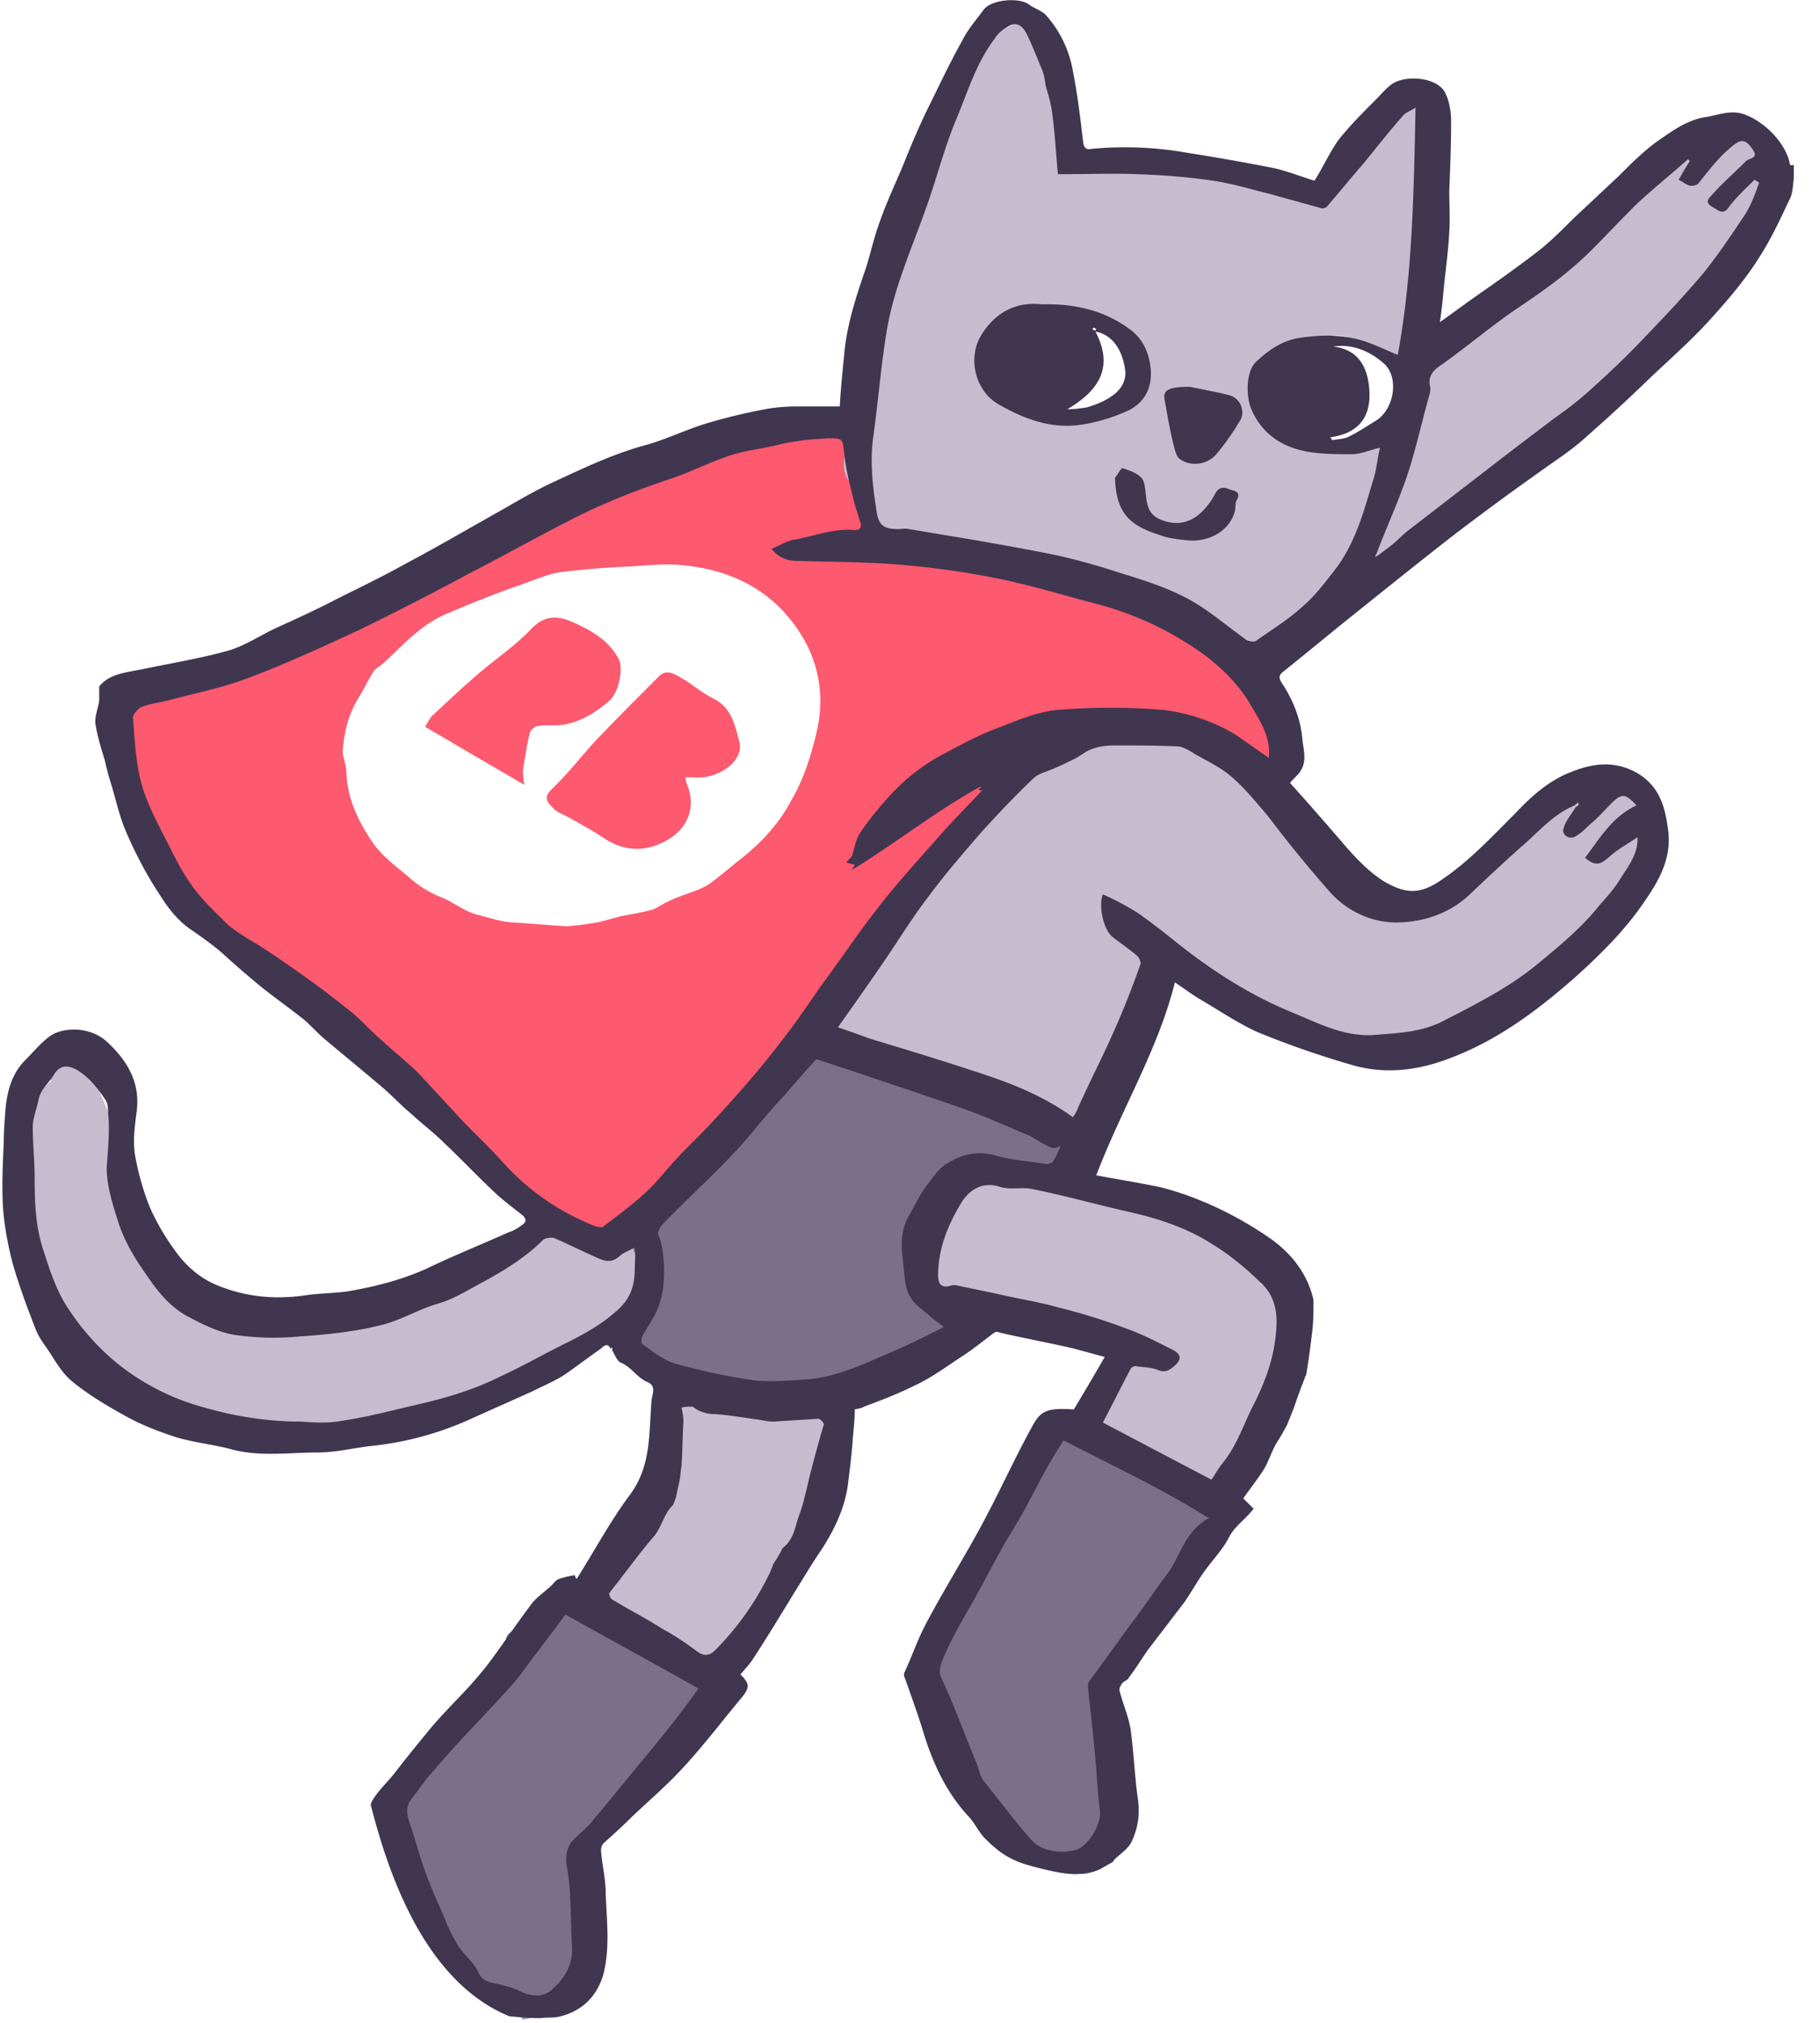 <svg height="70" viewBox="0 0 63 70" width="63" xmlns="http://www.w3.org/2000/svg"><g fill="none"><path d="m44.204 25.019c0-.292-.065-.584-.357-.81-.259-.195-.518-.422-.778-.649-.226-.162-.453-.291-.68-.454-.292-.226-.68-.356-.875-.712-.097-.195-.389-.292-.583-.422-.325-.194-.584-.453-1.005-.55-.421-.098-.778-.357-1.167-.552l-1.75-.777c-.291-.13-.583-.26-.875-.227-.291.032-.55.032-.842-.065-.648-.195-1.297-.292-1.977-.421-.421-.098-.843-.162-1.232-.227l-.194-.065c-.324-.065-.616-.13-.94-.162l-.68-.097c-.033 0-.065.032-.098.032.033-.032.033-.065.065-.097l.097-.583c-.162-.065-.356-.13-.486-.26-.097-.065-.162-.259-.13-.356.163-.39-.032-.68-.259-.908-.259-.291-.227-.615-.194-.94.032-.486.065-.94.097-1.425-.486.064-.972.162-1.458.227-.94.13-1.912.259-2.852.388-.292.033-.583.065-.875.13-.648.162-1.296.26-1.912.519-.519.194-.94.583-1.426.842-1.296.68-2.56 1.394-3.889 2.042-1.199.583-2.43 1.102-3.63 1.653-.94.42-1.814.94-2.754 1.36 0 .033-.033.033-.065.066l-.486.388c0 .065-.033.162-.13.195-.162.065-.324.162-.486.227-1.167.745-2.528 1.199-3.889 1.458-.259.065-.421-.227-.324-.421l-1.36.389c.031.259.064.615.129.94.194.972.324 1.911.583 2.851.227.778.551 1.523.907 2.236.325.681.681 1.362 1.362 1.686.032.13 0 .291.064.324.162.13.39.227.551.356.098.097.162.26.292.324.324.13.616.292.907.519.357.324.778.583 1.2.842.291.195.486.519.842.648.357.13.616.487.875.778.421.486.907.843 1.394 1.264.162.13.259.292.388.486l.13-.259 1.037 1.134c-.032-.097-.032-.162-.065-.259.162.194.292.389.454.519.55.453 1.167.842 1.718 1.296.388.356.745.778 1.069 1.166l1.361 1.653c.195.162.389.292.713.227.13-.032.324.227.486.357.357-.13.713-.713 1.134-.162.195-.098.357-.195.519-.292.389-.389.81-.778 1.2-1.167.518-.486 1.1-.972 1.555-1.523.291-.324.486-.778.648-1.167.194-.486.518-.81 1.004-1.004.13-.065.227-.13.357-.195.324-.486.616-1.004.94-1.49.389-.616.81-1.2 1.231-1.783.033-.032.097-.032.13-.065.291-.42.583-.842.875-1.231.291-.389.616-.778.907-1.167.39-.453.746-.94 1.134-1.393l1.75-2.042c.292-.324.681-.583.875-.94.227-.453.551-.68 1.038-.745.064 0 .162-.097.162-.162 0-.39.356-.584.486-.908.064-.13.356-.162.518-.194s.324 0 .486 0c0-.032 0-.097.033-.097.324 0 .518-.324.875-.324.227 0 .389-.162.648-.195.454-.032.583.227.778.486.615.162 1.264.292 1.847.486.454.162.875.39 1.296.584.097.065.227.13.324.162.422-.065.81-.097 1.232-.162 0-.357.032-.746 0-1.134zm-15.945.356c-.194.81-.453 1.62-.875 2.333-.389.746-.972 1.394-1.653 1.945-.42.324-.81.68-1.231.972-.389.227-.843.324-1.264.519-.227.097-.421.226-.616.324-.356.097-.713.162-1.07.226-.29.065-.582.162-.874.227-.195.033-.421.065-.648.098-.13 0-.292.032-.422.032-.615-.032-1.263-.097-1.88-.13-.42-.032-.777-.162-1.166-.259-.454-.097-.875-.454-1.296-.616a3.735 3.735 0 0 1 -1.134-.713c-.422-.356-.875-.68-1.2-1.134-.518-.745-.907-1.555-.94-2.463 0-.227-.096-.454-.129-.68.033-.681.195-1.33.551-1.912.194-.292.324-.616.519-.908.097-.13.291-.227.42-.356.649-.616 1.265-1.297 2.14-1.653a40.354 40.354 0 0 1 2.754-1.07c.357-.13.746-.291 1.135-.356a29.087 29.087 0 0 1 2.365-.195c.551-.032 1.135-.097 1.686-.064 1.393.097 2.657.55 3.63 1.555 1.133 1.2 1.587 2.658 1.198 4.278z" fill="#fd596f"/><path d="m60.829 4.99c-.065-.096-.26-.161-.422-.226-.259-.065-.55-.13-.81-.195-.324-.097-.55.162-.81.227a.604.604 0 0 0 -.389.292c-.13.194-.227.26-.454.194-.13-.032-.324-.032-.42.065-.228.13-.422.324-.617.519-.194.194-.324.453-.55.615-.616.422-.973 1.102-1.653 1.491-.357.195-.584.584-.875.843-.454.454-.94.907-1.426 1.36-.292.26-.616.455-.875.681-.551.454-1.07.908-1.62 1.362-.033-.033-.065-.033-.098-.065.033-.097.065-.162.065-.26 0-.226.26-.55-.13-.68-.324-.13-.389-.26-.356-.648.162-1.2.162-2.43.26-3.63.032-.227.032-.454.064-.713-.097-.875-.032-1.782-.097-2.69-.065-.064-.13-.097-.162-.097a12.03 12.03 0 0 0 -1.07.13c-.162.032-.356.097-.453.227-.39.453-.713.94-1.07 1.36-.324.39-.68.746-1.037 1.07-.065.065-.194.097-.26.065-.064-.032-.129-.032-.194-.065-.032.033-.097.033-.13.033-.032.097-.129.162-.259.162h-.064c-1.394-.195-2.755-.68-4.213-.584-.098 0-.13-.032-.195-.064a7.994 7.994 0 0 0 -1.523.064c-.194.033-.356-.032-.454-.227-.064-.13-.162-.259-.291-.291a2.114 2.114 0 0 0 -.778-.065c-.389.065-.486-.13-.551-.454-.227-1.166-.486-2.3-.713-3.467-.13-.713-.616-.713-1.167-.454-.162.065-.324.162-.486.194-.356.13-.713.227-1.07.357-.258.518-.55 1.037-.81 1.555-.129.39-.226.746-.291 1.135a5.225 5.225 0 0 1 -.292.94c-.162.42-.389.81-.486 1.263-.194.843-.518 1.653-.842 2.431-.195.454-.324.94-.454 1.426-.162.583-.26 1.199-.421 1.782-.098.39-.227.778-.324 1.167-.098.389-.162.778-.227 1.2l-.098 1.425c-.032.324-.064.648.195.94.227.26.421.55.26.907-.033.097.032.292.129.357.13.13.324.162.486.259.26.097.518.227.778.324l.032-.032v.032h-.032c.194.097.356.227.55.324l-.064.065c.097.065.194.097.291.162.065.032.13.032.195.065 0-.033-.032-.097-.032-.097.13-.098.259-.162.324-.227.453.13.875.259 1.328.389.13.032.292 0 .454.032.454.097.875.389 1.394.324.356-.032.745.13 1.101.195.227.032.519.162.68.064.26-.13.455-.032.65 0 .647.098 1.295.26 1.944.454.324.097.68.194.907.551.162.26.454.518.713.616.875.291 1.653.648 2.398 1.102.13 0 .26 0 .454-.033.162-.356.356-.778.518-1.167.227.13.519.26.81.39l.065-.065c.227-.13.422-.357.616-.519.227-.194.486-.389.713-.583.194-.324.356-.648.55-1.005.098-.162.195-.324.357-.421.098-.065.292.065.422.032.356-.097.68-.194 1.004-.356.098-.13.26-.227.39-.324.258-.195.485-.422.745-.616a6.942 6.942 0 0 1 1.685-1.037h.032c.26-.195.486-.421.746-.648.712-.648 1.393-1.329 2.106-2.01.389-.388.778-.81 1.167-1.199.55-.583 1.134-1.166 1.62-1.782a29.87 29.87 0 0 0 2.01-2.528c.518-.713 1.004-1.49 1.328-2.333.324-.583-.194-.908-.421-1.361zm-22.07 9.01c-.356.324-.907.55-1.523.55-.421-.031-.875-.161-1.231-.485-.324-.292-.713-.584-1.005-.908-.55-.583-.421-.875.065-1.36.583-.552 1.296-.94 2.171-.81h.097c.648.42 1.459.647 1.88 1.36.227.39-.032 1.232-.454 1.653zm7.908 1.426c-.648.032-1.232-.13-1.62-.648-.098-.13-.26-.227-.39-.357-.842-.68-.713-1.977.357-2.43.26-.097.486-.195.745-.292.584-.227 1.135 0 1.556.292.486.324.94.778 1.037 1.426 0 .032.032.064.032.097.033.713-.972 1.847-1.717 1.912zm-7.195 9.722c.616.162 1.264.292 1.847.486.454.162.875.39 1.297.584.097.064.227.13.324.162.389.389.778.777 1.134 1.166.486.519.94 1.07 1.361 1.62.551.649 1.07 1.362 1.653 2.01.13.13.356.194.55.227.293.097.617.097.908.227.195.097.324.064.519-.033.356-.227.745-.389 1.102-.583.194-.13.356-.357.55-.486a8.701 8.701 0 0 1 1.07-.584c.454-.226.81-.615 1.037-1.069.292-.55.616-1.005 1.167-1.329.389-.194.778-.389 1.102-.68.356-.292.583-.065.777.097.551.486 1.037 1.037 1.33 1.718.064.13.096.291.064.42-.065.325 0 .681-.292.973-.227.227-.356.583-.55.875-.163.292-.357.551-.552.81-.13.195-.259.39-.42.551a7.122 7.122 0 0 1 -.746.648c-.292.227-.616.454-.94.713-.357.26-.745.486-1.037.778-.454.421-1.07.421-1.588.68-.324.163-.648.39-.972.552-.39.194-.746.453-1.167.064-.032-.032-.13-.064-.194-.032-.26.097-.519.26-.81.324a2.246 2.246 0 0 1 -.649.097c-.616 0-1.231.033-1.782-.162-.551-.194-1.102-.389-1.653-.616-.616-.226-1.199-.486-1.782-.745-.422-.162-.713-.486-.973-.842-.259-.39-.615-.713-.907-1.07-.032-.032-.097-.032-.13-.032-.615 1.36-1.199 2.722-1.814 4.05-.292.681-.649 1.33-.973 2.01-.227.421-.324.421-.713.13-.162-.13-.291-.39-.583-.227-.032 0-.13-.098-.194-.13-.39-.26-.713-.55-1.264-.55-.616-.033-1.264-.228-1.718-.714-.032-.032-.097-.097-.162-.097-.324-.033-.616 0-.94-.033-.518-.064-1.037-.162-1.49-.486l-.13-.13-.292-.29c-.421-.228-.842-.487-1.264-.714-.097-.065-.194-.194-.194-.26a5.18 5.18 0 0 1 .162-.68c.065-.194.162-.356.227-.518.291-.422.583-.843.875-1.232.291-.389.616-.777.907-1.166.39-.454.746-.94 1.134-1.394l1.75-2.042c.292-.324.681-.583.875-.94.227-.453.551-.68 1.037-.745.065 0 .163-.097.163-.162 0-.389.356-.583.486-.907.064-.13.356-.162.518-.195.162-.032.324 0 .486 0 .292.098.551.195.843.26.162.032.389.097.518.064.486-.097.778-.291 1.102-.42z" fill="#c5bccf"/><path d="m29.912 36.231.292.292.13.13c0 .356.194.486.55.55.648.13 1.297.26 1.912.487.648.227 1.264.518 1.912.81.648.227 1.329.389 1.977.648.227.097.357.389.486.616.033.032-.032.162-.065.194-.13.162-.259.292-.42.454-.13.065-.26.194-.422.227-.519.097-.972-.097-1.426-.26-.13-.032-.389-.097-.454-.032-.291.292-.583.097-.875.065-.259-.13-.389.097-.583.194-.26.13-.324.325-.324.551-.065.162-.13.292-.195.454-.194.292-.356.551-.42.908-.033.097-.195.194-.195.291 0 .292-.39.486-.13.81l.778 1.167c.065.097.194.227.291.292.325.13.519.324.39.68v.292c-.033 0-.065 0-.065.032-.065 0-.162.033-.227.033-.227.13-.486.227-.713.389-.13.064-.195.194-.357.356-.356-.13-.778.033-1.134.292-.065.032-.097.13-.13.162a2.584 2.584 0 0 1 -.518.26c-.162.064-.324 0-.486.194-.13.162-.486.13-.746.162-.162 0-.291.032-.486.097-.259.13-.583.162-.907.097-.454-.065-.908 0-1.361-.032a28.51 28.51 0 0 1 -1.653-.162c-.583-.065-1.102-.357-1.685-.422a.273.273 0 0 1 -.227-.13 3.862 3.862 0 0 1 -.26-.648c-.032-.194-.097-.388.033-.615s.324-.486.097-.778c-.032-.065.065-.194.065-.26 0-.161-.065-.356-.097-.518.13-.227.032-.713-.162-.907-.097-.13-.227-.26-.26-.422-.064-.226-.064-.486-.097-.712.39-.39.81-.778 1.2-1.167.518-.486 1.101-.972 1.555-1.523.292-.324.486-.778.648-1.167.195-.486.519-.81 1.005-1.005.13-.064.227-.13.356-.194.065 0 .13.032.162.032.357-.194.68-.389 1.005-.615.292-.195.55-.422.94-.357.13.033.291.065.421.033.357-.098.616-.227.875-.325z" fill="#7b7089"/><path d="m21.81 42.454c.033.227.033.486.097.713.033.162.13.291.26.421.194.194.291.68.162.907-.746.94-1.653 1.686-2.787 2.172-.39.162-.68.453-1.07.648-.55.26-1.134.486-1.685.745-.583.227-1.134.519-1.75.713-.583.195-1.199.324-1.782.486h-.065c-.908.227-1.815.292-2.755.26-.162 0-.324 0-.486.064-.454.195-.875.13-1.296-.032-.097-.032-.195-.097-.26-.065-.712.357-1.231-.194-1.782-.454-.389-.162-.745-.388-1.134-.55-.616-.325-1.232-.616-1.847-.94-.065-.033-.162-.033-.227-.065-.162-.065-.357-.162-.162-.389.032-.032 0-.162-.065-.227-.097-.13-.26-.227-.357-.389-.194-.259-.356-.55-.518-.842-.26-.519-.519-1.037-.778-1.524-.065-.13-.162-.291-.227-.42-.097-.163-.162-.325.033-.52.097-.097.032-.388-.033-.55a76.174 76.174 0 0 0 -.745-2.56c-.065-.227.032-.325.194-.39.324-.097.357-.323.324-.55-.064-.68.162-1.264.713-1.718-.226-.194-.13-.389.098-.55.162-.098.291-.26.453-.357.227-.13.454-.227.584.097.227.55.486 1.07.713 1.62.194.454.42.908.518 1.394.227.81.421 1.653.324 2.528-.032.389 0 .777.454 1.07.486.356.81.874 1.199 1.328.194.227.324.453.519.648.032.032.064.097.097.097.713.13 1.393.324 2.106.389 1.134.065 2.269.097 3.403.065a6.465 6.465 0 0 0 1.75-.357c.81-.291 1.588-.615 2.333-1.037.357-.194.584-.615.94-.875.551-.389 1.134-.745 1.685-1.134.195.162.39.292.713.227.13-.032.324.227.486.356.357-.13.713-.713 1.135-.162a7.42 7.42 0 0 0 .518-.291z" fill="#c5bccf"/><path d="m17.921 69.579c-.55-.357-1.296-.519-1.685-1.102-.26-.389-.745-.68-.616-1.264.033-.065-.162-.194-.226-.292a9.387 9.387 0 0 1 -.616-.94c-.097-.13-.13-.291-.195-.42-.097-.195-.259-.39-.324-.584-.097-.227-.065-.421-.324-.616-.291-.194-.162-.616-.13-.972.033-.13.098-.26.098-.389.065-.519.356-.94.648-1.361.13-.195.227-.454.389-.648.26-.324.616-.616.745-1.005.195-.486.713-.81.778-1.361 0-.065.097-.13.162-.194.097-.13.13-.325.26-.422.194-.13.161-.55.583-.389.194.065.324-.259.13-.55-.13-.227-.13-.422.064-.584.097-.065.26-.097.357-.13.486-.226.94-.453 1.425-.648.162-.064.325-.13.487-.162.064.033.162.13.194.098.26-.163.389.032.583.162.551.388 1.07.81 1.62 1.166.552.324 1.167.551 1.783.81.033 0 .097-.032.13-.032.13.13.227.26.356.356.422.292.422.713.422 1.135 0 .097-.033.194-.065.356-.357.097-.746.26-1.135.26-.324 0-.356.194-.453.388-.162.292-.292.616-.422.908-.032.065-.13.097-.162.13-.162.615-.68 1.004-1.004 1.523-.357.55-.972.615-1.361 1.134.032.227.097.616.13.972.032.907.097 1.847.032 2.755-.033.453-.292.907-.486 1.36-.033.098-.195.13-.292.195a.708.708 0 0 1 .097.162h-1.134l-.357.357c-.064-.13-.13-.227-.194-.357a2.198 2.198 0 0 0 -.292.195zm23.074-15.232c-.162.292-.291.519-.42.778-.066.13-.13.227-.228.324-.194.26-.389.486-.68.648-.098.065-.098.26-.13.454-.421.518-.875 1.102-1.329 1.685-.227.162-.389.519-.259.843s.324.583.421.907c.13.389.195.778.227 1.2.033.777 0 1.587-.065 2.365-.064.68-.94 1.167-1.588.94-.486-.162-.972-.195-1.425-.39-.454-.161-.94-.29-1.232-.745-.065-.097-.324-.097-.389-.226a17.477 17.477 0 0 1 -1.07-1.62c-.161-.26-.259-.552-.356-.843-.097-.422-.13-.843-.194-1.297-.065-.583-.162-1.166-.227-1.782-.032-.26 0-.486.324-.583.097-.033.162-.227.227-.324.227-.357.454-.681.648-1.037.194-.325.421-.616.55-.94.26-.519.487-1.07.811-1.556.292-.421.454-.94.616-1.458.065-.26-.033-.551.162-.778.324-.389.616-.778.94-1.134.194-.227.583-.227.81 0 .389.453.972.616 1.49.875.649.291 1.297.616 1.945.907.454.227.94.357 1.2.81.064.162.096.39.032.519-.13.292-.325.518-.487.778-.13.194-.259.421-.388.615.032.033.064.098.064.065z" fill="#7b7089"/><path d="m43.62 44.43c.162-.097.26-.097.324-.161.227-.195.26-.422.033-.649-.13-.13-.292-.291-.486-.389a22.934 22.934 0 0 0 -2.01-.972 42.1 42.1 0 0 0 -2.787-1.166c-.68-.26-1.36-.454-2.074-.681-.13.065-.259.194-.42.227-.52.097-.973-.097-1.427-.26-.13-.032-.389-.097-.454-.032-.291.292-.583.097-.875.065-.064.097-.097.194-.194.26-.227.161-.486.323-.745.485-.065.162-.13.292-.195.454-.162.583-.162 1.2-.583 1.685l-.195.292.778 1.167c.065.097.195.226.292.291.324.13.518.324.389.68v.293c.227 0 .421.032.648 0 .324-.065.68-.292.972-.26.616.065 1.232.26 1.815.454.616.194 1.231.421 1.815.648.097.033.259.162.259.195-.032.097-.097.259-.194.291.032.065.032.097.032.195 0 .064-.032.097-.065.162.162.13.13.291.033.486-.065.162-.13.356-.26.454a.795.795 0 0 0 -.259.81c.357.162.713.324 1.037.486.032.032.13.065.13.13 0 .291.259.356.486.42.648.26 1.329.487 1.977.714-.033-.033-.033-.065-.065-.065l.097.097h.032c.292.227.649.13.875-.065.422-.324.908-.68 1.07-1.231.194-.616.454-1.232.616-1.88.162-.68.291-1.393.356-2.106.13-.616.097-1.232-.778-1.523zm-10.532 1.33s.032 0 0 0zm-4.278 3.402c-.097-.26-.583-.616-.842-.616-.875 0-1.75.162-2.625 0-.26-.065-.551 0-.81-.032-.292-.033-.616-.097-.908-.097-.065 0-.162.064-.194.097-.292.713-.584 1.426-.908 2.139-.324.778-.648 1.555-1.037 2.3-.162.325-.421.616-.648.876-.227.55-.421 1.134-.875 1.523 0 .065.032.13.032.194.065.033.162.13.195.098.26-.163.389.032.583.162.551.388 1.07.81 1.62 1.166.551.324 1.167.551 1.783.81.032 0 .097-.032.13-.032.259-.162.518-.292.777-.454.324-.194.486-.615.94-.615.033 0 .033-.065.065-.065.356-.292.518-.68.745-1.07.324-.615.713-1.199 1.005-1.847.324-.778.583-1.555.875-2.333.227-.746.356-1.459.097-2.204z" fill="#c5bccf"/><path d="m17.921 69.615c.1-.077.234-.192.3-.23.067.153.134.268.2.422-.1.039-.233.077-.333.077a1.182 1.182 0 0 0 -.167-.269z" fill="#9d95a7"/><path d="m32.796 46.1c.1 0 .25-.05.35-.05-.1 0-.25 0-.35.05zm-19.506 3.127h-.1z" fill="#c5bccf"/><path d="m33.088 45.76.05.05c0-.05-.05-.05-.05-.05z" fill="#7b7089"/><path d="m25.602 25.7c.13.712-.843 1.295-1.62 1.198h-.26c0 .097.033.162.065.26.292.712.065 1.425-.583 1.847-.81.518-1.62.486-2.398-.065-.39-.26-.778-.454-1.167-.68-.195-.098-.389-.163-.519-.325-.162-.162-.324-.324-.032-.616.583-.55 1.07-1.199 1.588-1.75.713-.745 1.426-1.458 2.139-2.17.26-.26.55-.066.778.064.388.227.745.55 1.166.745.584.324.68.908.843 1.491zm-7.454 1.457c-1.231-.713-2.333-1.36-3.435-2.009.097-.13.162-.324.292-.421.486-.454.972-.908 1.458-1.329.616-.55 1.329-1.004 1.912-1.62.454-.486.907-.486 1.426-.26.648.292 1.264.616 1.62 1.297.162.291 0 1.199-.356 1.458-.454.389-.972.713-1.588.81-.26.033-.551 0-.81.033-.13 0-.292.13-.324.227-.098.388-.162.81-.227 1.231-.033.162 0 .324.032.583z" fill="#fd596f"/><g fill="#41364f"><path d="m61.963 5.704c-.13-.746-.875-1.491-1.588-1.75-.486-.162-.907.032-1.329.097-.648.097-1.166.486-1.685.843-.486.356-.907.777-1.329 1.199l-1.555 1.457c-.357.356-.713.713-1.102 1.037-.616.486-1.296.972-1.944 1.426-.519.356-1.037.745-1.588 1.134.064-.421.097-.778.13-1.134.064-.648.161-1.329.194-1.977.032-.486 0-.972 0-1.426.032-.81.064-1.588.064-2.398 0-.357-.064-.745-.226-1.037-.292-.519-1.459-.616-1.912-.195-.162.13-.292.292-.454.454-.454.454-.908.908-1.296 1.394-.324.453-.551.972-.843 1.426-.519-.162-1.005-.357-1.49-.454a79.637 79.637 0 0 0 -2.95-.519 12.327 12.327 0 0 0 -3.273-.13c-.162.033-.26 0-.292-.226-.097-.81-.194-1.653-.356-2.463a3.887 3.887 0 0 0 -.909-1.911c-.162-.195-.453-.26-.648-.421-.389-.227-1.264-.13-1.523.194-.26.357-.55.68-.745 1.07-.454.81-.843 1.652-1.264 2.495-.292.616-.551 1.231-.81 1.88-.26.615-.551 1.231-.778 1.88-.194.518-.324 1.101-.486 1.62-.324.94-.648 1.912-.746 2.916-.064.648-.13 1.296-.162 1.88h-1.458c-.389 0-.778.032-1.134.097-.68.13-1.361.292-2.01.486-.745.227-1.458.583-2.203.778-1.037.292-2.01.745-2.982 1.199-.648.292-1.263.648-1.88 1.005-1.101.615-2.203 1.264-3.305 1.847-.81.454-1.62.842-2.463 1.264-.68.356-1.393.68-2.106 1.004-.551.26-1.07.616-1.653.778-.94.26-1.912.421-2.852.616-.616.13-1.231.162-1.588.616v.486c-.032.259-.162.55-.13.81.065.421.195.843.325 1.264.064.291.13.55.226.842.163.551.292 1.135.519 1.653.324.746.713 1.49 1.167 2.171.259.422.615.875 1.037 1.167.421.292.842.583 1.231.94.39.356.81.713 1.2 1.037.485.389 1.036.778 1.522 1.167.227.194.422.421.649.615.648.551 1.328 1.102 1.976 1.653.39.324.713.68 1.102 1.005.39.356.778.648 1.135 1.004.55.519 1.101 1.102 1.652 1.62.292.292.648.552.973.811.13.097.259.227.097.356-.162.13-.324.227-.519.292-.94.421-1.912.81-2.852 1.264-.875.389-1.782.616-2.722.778-.486.065-.972.065-1.426.13-1.07.161-2.106.064-3.11-.357-.617-.26-1.103-.713-1.46-1.232a8.13 8.13 0 0 1 -.842-1.458 9.212 9.212 0 0 1 -.518-1.847c-.065-.486 0-.972.064-1.458.13-.973-.291-1.718-.972-2.366-.615-.616-1.588-.551-2.009-.26-.324.227-.583.552-.875.843-.454.454-.616 1.037-.68 1.653-.033.421-.065.81-.065 1.231-.033.681-.065 1.394-.033 2.075.033.68.162 1.36.324 2.009.227.81.519 1.588.81 2.333.098.26.26.486.422.713.259.389.486.81.842 1.102.551.454 1.2.843 1.848 1.199.518.292 1.101.519 1.685.713.616.194 1.264.26 1.912.421 1.004.292 2.041.13 3.046.13.648 0 1.264-.162 1.88-.227a11.06 11.06 0 0 0 3.37-.907c.713-.324 1.458-.649 2.171-.973.39-.194.778-.356 1.135-.583.421-.292.842-.616 1.264-.907.064-.065.226-.227.324 0 .032 0 .032-.033.064-.033v.097c.098.163.162.357.292.422.389.162.551.518.94.68.292.13.162.39.13.616-.098 1.134 0 2.269-.746 3.273-.68.908-1.231 1.945-1.847 2.917a.246.246 0 0 1 -.065-.13 3.39 3.39 0 0 0 -.55.13c-.098.032-.163.13-.228.194-.259.26-.583.454-.777.746-.487.648-.94 1.328-1.426 1.977-.195.259-.422.518-.648.777-.422.454-.875.908-1.297 1.394-.453.55-.907 1.102-1.328 1.653-.26.324-.584.615-.778.972 0 .032-.033.065-.033.097.713 2.82 2.042 6.19 4.797 7.324.356.033.713.065 1.07.065.226-.032.485 0 .712-.065.745-.194 1.232-.68 1.458-1.393.26-.94.13-1.912.098-2.852 0-.519-.13-1.005-.162-1.491 0-.097.032-.194.097-.26.324-.29.648-.583.972-.907.616-.583 1.264-1.134 1.847-1.782.68-.745 1.297-1.556 1.945-2.333.291-.357.291-.486-.033-.81.13-.163.292-.325.422-.52.486-.744.94-1.49 1.393-2.235.324-.519.648-1.07 1.005-1.588.453-.713.81-1.458.907-2.301.065-.519.13-1.037.162-1.556.033-.324.065-.648.065-.972.13-.032.227-.032.324-.097.616-.227 1.2-.454 1.782-.745.551-.26 1.037-.616 1.524-.94.42-.26.81-.584 1.199-.875.032-.033.13-.033.194 0 .843.194 1.718.356 2.56.55l1.07.292a89.891 89.891 0 0 1 -1.07 1.815c-1.004-.065-1.166.065-1.49.68-.551 1.005-1.037 2.075-1.588 3.112-.649 1.231-1.394 2.398-2.042 3.63-.292.55-.486 1.134-.745 1.685-.033.064 0 .162.032.226.227.649.454 1.264.648 1.913.324 1.037.778 2.009 1.523 2.819.227.227.357.55.584.778.259.259.55.518.875.68.356.195.777.292 1.166.39.422.096.843.194 1.264.161.227 0 .454-.065.68-.162.163-.097.292-.162.454-.26 0-.031.033-.031.033-.064.194-.194.454-.356.583-.583.26-.519.324-1.037.227-1.62-.097-.746-.13-1.491-.227-2.237-.065-.486-.26-.907-.389-1.393-.032-.097.033-.195.097-.292.065-.065.195-.097.227-.194.227-.292.422-.616.648-.94l1.264-1.653c.227-.324.422-.68.649-1.005.291-.42.648-.777.875-1.199.194-.42.583-.648.875-1.037l-.357-.356c.227-.324.486-.648.713-1.005.194-.324.292-.713.519-1.037.097-.162.194-.324.291-.518l.195-.486c.13-.357.259-.746.42-1.135 0-.032 0-.065.033-.065.098-.55.162-1.069.227-1.62.033-.324.033-.648.033-1.005-.195-.842-.681-1.523-1.426-2.074a12.424 12.424 0 0 0 -2.982-1.555c-.389-.13-.778-.26-1.166-.324-.649-.13-1.264-.227-1.945-.357.875-2.3 2.139-4.342 2.722-6.676.292.195.551.39.81.551.681.39 1.33.843 2.042 1.167 1.102.454 2.236.843 3.37 1.167 1.07.291 2.172.162 3.209-.227 1.685-.616 3.079-1.653 4.407-2.82.94-.842 1.815-1.717 2.496-2.754.486-.713.842-1.426.745-2.301-.097-.778-.26-1.556-1.102-2.042-.778-.421-1.49-.324-2.236-.032-.778.291-1.393.842-1.944 1.426-.81.81-1.62 1.685-2.593 2.333-.713.486-1.2.486-1.977.032-.55-.356-.972-.81-1.393-1.296a122.454 122.454 0 0 0 -1.848-2.106c.098-.13.227-.227.324-.357.292-.389.13-.81.098-1.199-.065-.68-.324-1.329-.713-1.912-.13-.194-.065-.292.065-.389.81-.648 1.588-1.296 2.398-1.944 1.134-.908 2.3-1.848 3.467-2.755a98.67 98.67 0 0 1 2.95-2.171c.583-.422 1.198-.81 1.717-1.297a57.933 57.933 0 0 0 2.074-1.912c.713-.68 1.458-1.328 2.139-2.074.616-.68 1.231-1.393 1.718-2.171.42-.648.745-1.361 1.069-2.042.097-.194.097-.453.13-.68v-.486c-.065.032-.13 0-.13 0zm-39.99 38.176c0 .972-.39 1.328-1.038 1.814-.486.357-1.004.616-1.523.875-.713.357-1.393.746-2.106 1.07-.908.454-1.88.745-2.885.972-.842.195-1.685.421-2.56.551-.486.097-.972.065-1.458.032-1.297 0-2.528-.226-3.76-.615a8.181 8.181 0 0 1 -2.657-1.459 8.346 8.346 0 0 1 -1.588-1.782c-.421-.616-.648-1.296-.875-2.01-.292-.842-.324-1.684-.324-2.56 0-.583-.065-1.199-.065-1.782 0-.292.13-.583.195-.907.065-.39.389-.616.55-.908.195-.324.487-.324.81-.13.422.26.714.649.973 1.038.097.162.065.389.097.615.033.584-.032 1.167-.065 1.718 0 .616.195 1.232.39 1.847.161.519.42 1.005.712 1.459.486.713.94 1.458 1.783 1.88.55.29 1.102.55 1.685.615a9.445 9.445 0 0 0 2.139.032c.94-.064 1.88-.162 2.787-.389.68-.162 1.296-.55 1.977-.745.55-.162 1.004-.454 1.49-.713.778-.421 1.524-.875 2.14-1.49.064-.065.291-.098.388-.065.519.226 1.037.486 1.556.713.227.097.453.13.68-.065.13-.13.324-.195.551-.324.033.324 0 .518 0 .713zm-1.103-1.426c-.064.032-.194 0-.291-.033a8.379 8.379 0 0 1 -3.176-2.203c-.551-.616-1.167-1.167-1.718-1.783l-1.166-1.264c-.39-.389-.843-.745-1.264-1.134-.422-.356-.778-.778-1.2-1.102a37.865 37.865 0 0 0 -1.36-1.037c-.551-.389-1.102-.778-1.653-1.134-.195-.13-.39-.227-.584-.357a8.107 8.107 0 0 1 -.55-.388c-.39-.39-.81-.778-1.135-1.2-.356-.453-.616-.94-.875-1.458-.356-.713-.745-1.393-.972-2.139-.227-.778-.26-1.588-.324-2.398 0-.097.162-.292.292-.356.324-.13.712-.162 1.037-.26.875-.227 1.814-.421 2.657-.745 1.296-.486 2.56-1.07 3.824-1.653a104.953 104.953 0 0 0 3.792-1.944c1.134-.584 2.236-1.2 3.37-1.783 1.167-.615 2.398-1.102 3.662-1.523.68-.227 1.296-.55 1.977-.778.454-.162.972-.226 1.426-.324.324-.064.648-.162 1.005-.194.324-.065.648-.065 1.004-.097.551 0 .519 0 .583.615.065.519.195 1.037.325 1.556.064.26.162.518.226.745.065.162-.032.26-.194.26-.713-.065-1.361.194-2.042.324-.291.032-.518.194-.842.324.291.356.615.421.94.421 1.166.032 2.365.032 3.532.13 1.134.097 2.3.259 3.403.486 1.102.227 2.171.55 3.273.842 1.393.357 2.657.94 3.824 1.783.648.486 1.231 1.07 1.62 1.75.324.55.713 1.134.616 1.815-.389-.26-.778-.551-1.167-.81a6.338 6.338 0 0 0 -2.495-.843 22.62 22.62 0 0 0 -3.63 0c-.745.065-1.458.389-2.139.648-.615.227-1.199.55-1.75.843a6.71 6.71 0 0 0 -1.88 1.425c-.388.422-.745.843-1.069 1.33-.162.226-.194.518-.291.81-.033.064-.13.129-.195.226.13.033.195.065.292.065-.032.065-.032.097-.097.194 1.523-.94 2.916-2.041 4.44-2.884l.097.097c-.486.519-1.005 1.037-1.491 1.588-.713.81-1.458 1.62-2.139 2.496-.713.907-1.329 1.847-2.01 2.754-.42.616-.842 1.232-1.295 1.815-.422.551-.843 1.07-1.297 1.588-.389.454-.777.875-1.199 1.329-.389.421-.842.842-1.231 1.264-.357.389-.648.778-1.037 1.134-.584.519-1.037.843-1.459 1.167zm1.686 18.083c-.681.81-1.33 1.62-2.01 2.43-.194.26-.453.454-.68.681s-.292.519-.26.843c.065.389.13.81.13 1.199.033.55.033 1.134.065 1.685.032.616-.26 1.102-.713 1.49-.292.26-.713.228-1.102.033-.26-.13-.55-.194-.842-.26-.26-.064-.454-.096-.584-.388-.162-.356-.518-.616-.713-.94a5.744 5.744 0 0 1 -.486-1.004c-.227-.519-.454-1.005-.648-1.556-.194-.519-.324-1.07-.519-1.62-.097-.292-.162-.551 0-.81l.584-.778c.389-.454.81-.94 1.231-1.394.584-.616 1.167-1.231 1.718-1.847.324-.357.583-.778.875-1.134.292-.39.616-.81.972-1.297 1.556.875 3.111 1.718 4.602 2.56-.519.746-1.07 1.426-1.62 2.107zm5.574-9.852c-.162.584-.26 1.167-.454 1.718-.162.389-.162.842-.583 1.166a4.879 4.879 0 0 1 -.324.551c-.033.098-.065.162-.098.26a9.856 9.856 0 0 1 -1.912 2.722c-.194.194-.389.227-.648.032a9.469 9.469 0 0 0 -1.199-.778c-.55-.356-1.134-.648-1.718-1.004-.064-.033-.13-.195-.097-.227.13-.194.292-.356.422-.55.356-.455.712-.94 1.101-1.394.292-.325.357-.81.68-1.102.033-.098.066-.162.098-.26.033-.194.097-.42.13-.615.032-.162.032-.324.065-.486.032-.519.032-1.005.064-1.524 0-.162-.032-.324-.064-.486.13-.032.226-.032.388-.032.195.162.454.26.778.26.519.032 1.005.129 1.523.194.162.032.324.064.487.064l1.555-.097c.065 0 .195.13.195.195-.13.421-.26.907-.39 1.393zm2.333-3.727c-.81.357-1.653.713-2.56.778-.584.033-1.2.097-1.783.033a20.862 20.862 0 0 1 -2.754-.584c-.422-.13-.778-.421-1.135-.68-.032-.033-.032-.195 0-.26.195-.356.422-.648.551-1.004.195-.486.227-1.037.195-1.588-.033-.324-.065-.648-.195-.94-.032-.065.065-.227.13-.324.843-.875 1.75-1.685 2.56-2.56.519-.551.972-1.167 1.491-1.718.421-.454.81-.94 1.296-1.458 1.102.356 2.236.745 3.403 1.134.843.292 1.653.551 2.463.875.486.194.972.421 1.458.616.162.065.324.194.519.291.194.098.356.26.616.065a2.873 2.873 0 0 1 -.26.551c-.032.065-.162.097-.227.097-.583-.097-1.199-.13-1.75-.291-.648-.195-1.199-.033-1.685.259-.291.162-.518.519-.745.81-.227.324-.389.648-.583 1.005-.39.648-.227 1.36-.162 2.041.032.292.064.584.226.81.162.26.422.422.649.616.13.13.291.227.486.39-.68.356-1.426.712-2.204 1.036zm9.981 7.454c-.42.551-.777 1.102-1.199 1.653l-1.555 2.139c-.065.097 0 .324 0 .486.097.842.194 1.717.26 2.56.031.486.064.94.129 1.426.032.486-.422 1.264-.908 1.361-.518.097-1.102.032-1.458-.356-.583-.649-1.102-1.362-1.653-2.042-.13-.162-.162-.357-.227-.551-.421-1.005-.777-2.01-1.231-2.982-.162-.324 0-.583.097-.842.292-.648.648-1.264 1.005-1.88.356-.648.68-1.264 1.037-1.912l.583-.972c.324-.583.616-1.167.94-1.75.162-.292.356-.583.55-.907 1.686.875 3.371 1.652 5.024 2.69-.843.486-.972 1.296-1.394 1.879zm-1.231-12.444c.972.226 1.912.55 2.722 1.069.648.389 1.264.907 1.815 1.458.389.422.486.973.421 1.588-.065.875-.356 1.686-.745 2.463-.357.68-.583 1.426-1.07 2.042-.162.194-.291.421-.42.616-1.297-.68-2.529-1.329-3.76-1.977.324-.616.648-1.264.972-1.88.033-.032.13-.097.195-.065.259.033.518.033.745.13.26.097.389 0 .55-.13.26-.226.26-.388 0-.55-.518-.26-1.069-.551-1.62-.746a20.537 20.537 0 0 0 -2.398-.745c-.68-.195-1.36-.292-2.041-.454-.454-.097-.94-.194-1.394-.292a.45.45 0 0 0 -.291 0c-.357.098-.422-.13-.422-.356 0-.94.357-1.783.81-2.528.227-.356.649-.745 1.297-.55.356.129.81 0 1.199.096 1.134.227 2.268.551 3.435.81zm6.838-11.084c.616.68 1.49 1.07 2.398 1.037.875-.032 1.75-.324 2.43-.972a79.735 79.735 0 0 1 1.75-1.62c.616-.519 1.102-1.135 1.88-1.459l.065-.064c.032 0 .032-.033.065-.033v.097c-.033.033-.065.033-.097.065-.162.26-.357.486-.422.746-.064.226.227.388.422.259.227-.13.389-.324.583-.486.227-.195.421-.422.648-.648.357-.357.486-.357.875.064-.842.39-1.264 1.135-1.782 1.815.356.292.518.26.875-.065.291-.259.615-.42.94-.648.032.551-.292.972-.584 1.426-.194.324-.453.616-.713.908-.615.777-1.36 1.393-2.106 2.009-1.005.842-2.172 1.426-3.306 2.01-.745.388-1.523.42-2.333.485-1.07.097-1.977-.389-2.917-.778-1.426-.583-2.69-1.393-3.889-2.333-.486-.389-.972-.778-1.49-1.134a9.852 9.852 0 0 0 -1.167-.616c-.162.421.032 1.264.356 1.49.292.228.584.422.843.649.065.065.13.227.097.292a29.93 29.93 0 0 1 -.94 2.365c-.388.875-.842 1.75-1.231 2.625-.032.098-.097.195-.162.292-1.07-.778-2.269-1.231-3.5-1.62-1.167-.39-2.366-.746-3.533-1.102a42.18 42.18 0 0 0 -1.101-.39c.55-.777 1.101-1.555 1.652-2.365.487-.713.94-1.458 1.491-2.171.551-.745 1.167-1.458 1.783-2.171.583-.649 1.199-1.297 1.847-1.912.162-.162.453-.227.68-.325.357-.162.746-.324 1.07-.55.356-.227.745-.26 1.102-.26.713 0 1.393 0 2.106.033.195 0 .421.13.616.259.454.26.94.486 1.296.81.454.389.843.875 1.232 1.329.713.94 1.426 1.815 2.17 2.657zm.194-11.213c-.356.454-.713.94-1.134 1.297-.486.453-1.07.81-1.62 1.199-.065.064-.26.032-.357-.033-.648-.453-1.264-1.004-1.977-1.393-.777-.422-1.62-.68-2.463-.94a22.407 22.407 0 0 0 -2.106-.583c-.94-.195-1.88-.357-2.787-.519l-2.333-.389c-.13-.032-.26 0-.39 0-.518 0-.68-.162-.745-.68-.13-.843-.227-1.686-.097-2.56.162-1.2.26-2.399.454-3.598.26-1.588.94-3.014 1.458-4.537.324-.94.583-1.944.972-2.852.39-.94.68-1.912 1.297-2.722.097-.162.227-.292.389-.389.324-.227.518-.162.713.162.194.39.356.81.518 1.2.097.194.13.42.162.647.097.325.195.649.227.973.097.713.13 1.426.194 2.074 1.005 0 1.912-.033 2.787 0 .875.032 1.718.097 2.593.227.648.097 1.296.291 1.944.453l1.75.486c.065.033.195 0 .227-.032.422-.486.843-1.005 1.264-1.49.454-.552.908-1.135 1.394-1.686.097-.097.259-.162.421-.26-.065 2.918-.097 5.737-.616 8.556-.324-.13-.648-.291-1.004-.42-.778-.293-1.62-.293-2.43-.163-.584.097-1.038.421-1.46.81-.388.357-.356 1.264-.161 1.685.389.875 1.134 1.33 2.074 1.459.453.065.94.065 1.393.065.292 0 .584-.13.973-.227-.098.421-.13.842-.26 1.199-.291.972-.583 2.074-1.264 2.981zm1.135-6.384c-.098-.68-.422-1.199-1.232-1.296.68-.097 1.264.162 1.75.583.551.486.357 1.588-.26 1.977-.323.194-.647.421-1.004.583-.162.065-.356.065-.518.097-.033-.032-.033-.064-.065-.097 1.134-.162 1.458-.875 1.329-1.847zm13.027-5.866c-.453.68-.907 1.361-1.426 2.01-.68.81-1.393 1.555-2.106 2.3-.583.616-1.2 1.2-1.815 1.75-.389.357-.81.681-1.231.973-.551.421-1.07.81-1.62 1.231l-3.403 2.625c-.26.195-.454.421-.713.616l-.39.292c-.032.032-.097.032-.129.064.032-.032.032-.064.065-.097.356-.94.778-1.847 1.102-2.82.291-.907.486-1.814.745-2.721a.663.663 0 0 0 0-.357c-.032-.454.324-.583.616-.81.842-.616 1.653-1.296 2.528-1.88.875-.583 1.717-1.199 2.463-1.944.518-.519 1.004-1.037 1.523-1.556.583-.55 1.199-1.037 1.815-1.588l.064.065c-.13.195-.259.421-.389.648.13.065.26.162.357.195.097.032.26 0 .324-.065.389-.486.778-1.005 1.264-1.361.26-.195.421-.13.648.227.162.259-.162.259-.26.356-.42.421-.874.81-1.263 1.264-.195.227.13.324.26.421.096.065.258.13.388-.065.26-.356.583-.648.907-.972.065.033.098.065.163.097-.13.357-.26.746-.487 1.102z"/><path d="m34.066 27.305c-.05 0-.05-.05-.1-.05s-.05.05-.1.05l.05.05c.05 0 .1 0 .15-.05zm2.004-16.773c1.166-.032 2.17.227 3.013.843.454.324.68.778.746 1.361.065.68-.195 1.167-.746 1.458a6.215 6.215 0 0 1 -1.555.487c-1.07.194-2.042-.162-2.95-.681-.81-.454-1.101-1.588-.615-2.398.518-.843 1.264-1.167 2.106-1.07zm1.847.94c.648 1.232.13 2.042-.973 2.69.26 0 .454-.032.681-.065.648-.194 1.361-.55 1.329-1.231-.065-.616-.357-1.264-1.037-1.394zm-.098-.065c.033 0 .065.033.098.033 0-.033.032-.033.032-.065-.032 0-.065-.032-.065-.032-.065 0-.065.032-.065.064zm3.371 1.977c.291.065.842.162 1.36.292.39.097.584.583.357.907a8.477 8.477 0 0 1 -.777 1.102c-.292.39-.908.486-1.297.195-.097-.065-.162-.292-.194-.422-.13-.518-.227-1.07-.324-1.62-.065-.324.097-.454.875-.454zm-2.593 3.144c.097-.097.195-.324.26-.324.226.065.486.162.648.324.13.13.13.389.162.616.032.324.097.648.453.81.486.227.973.194 1.394-.162.227-.195.421-.454.55-.713.13-.227.292-.227.455-.162.13.064.486.064.291.389-.065.097-.032.259-.065.388-.194.713-.94 1.07-1.62 1.005-.324-.032-.68-.065-1.005-.194-1.037-.324-1.49-.778-1.523-1.977z"/></g></g></svg>